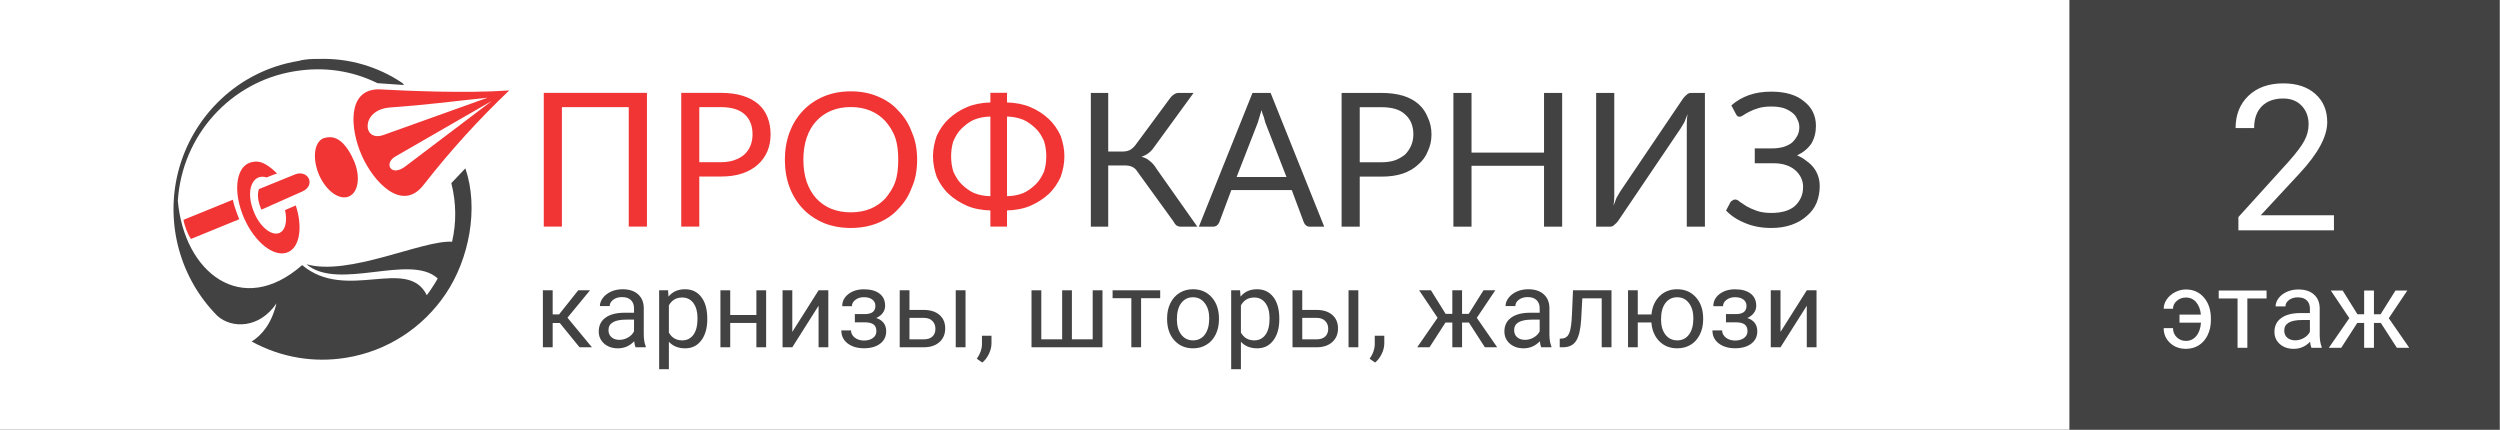 <?xml version="1.0" encoding="UTF-8" standalone="no"?>
<!-- Created with Inkscape (http://www.inkscape.org/) -->

<svg xmlns:dc="http://purl.org/dc/elements/1.1/" xmlns:cc="http://creativecommons.org/ns#" xmlns:rdf="http://www.w3.org/1999/02/22-rdf-syntax-ns#" xmlns:svg="http://www.w3.org/2000/svg" xmlns="http://www.w3.org/2000/svg" xmlns:sodipodi="http://sodipodi.sourceforge.net/DTD/sodipodi-0.dtd" xmlns:inkscape="http://www.inkscape.org/namespaces/inkscape" width="5265mm" height="905mm" viewBox="0 0 5265 905" version="1.1" id="svg8" inkscape:version="0.92.2 2405546, 2018-03-11" sodipodi:docname="banner2.svg">
  <rect x="0" y="0" width="5265" height="905" fill="#333333" stroke="none"/>
  <defs id="defs2" />
  <sodipodi:namedview id="base" pagecolor="#898989" bordercolor="#666666" borderopacity="1.0" inkscape:pageopacity="0.67058824" inkscape:pageshadow="2" inkscape:zoom="0.02" inkscape:cx="-309.51205" inkscape:cy="-1121.9221" inkscape:document-units="mm" inkscape:current-layer="layer1" showgrid="false" inkscape:snap-bbox="true" inkscape:bbox-paths="false" inkscape:bbox-nodes="false" inkscape:snap-bbox-edge-midpoints="false" inkscape:snap-bbox-midpoints="false" inkscape:snap-page="true" inkscape:showpageshadow="false" inkscape:pagecheckerboard="true" showguides="false" inkscape:snap-global="true">
    <sodipodi:guide position="1215.43,176.94" orientation="0,19200" id="guide14773" inkscape:locked="false" />
    <sodipodi:guide position="5080,0" orientation="-3420.472,0" id="guide14775" inkscape:locked="false" />
    <sodipodi:guide position="869.895,728.385" orientation="0,-19200" id="guide14777" inkscape:locked="false" />
    <sodipodi:guide position="947.531,565.631" orientation="3420.472,0" id="guide14779" inkscape:locked="false" />
  </sodipodi:namedview>
  <g inkscape:label="Layer 1" inkscape:groupmode="layer" id="layer1" transform="translate(0,608)">
    <rect y="-608" x="2.8643228e-06" height="905" width="5264.222" id="rect14771" style="opacity:1;vector-effect:none;fill:white;fill-opacity:1;fill-rule:evenodd;stroke:none;stroke-width:1.419;stroke-linecap:butt;stroke-linejoin:miter;stroke-miterlimit:4;stroke-dasharray:none;stroke-dashoffset:0;stroke-opacity:1;paint-order:fill markers stroke" />
    <g id="g14765" transform="matrix(1.011,0,0,1.011,217.142,38.577)" style="stroke-width:0.989">
      <path d="M 451.6,-516.854 C 436.848,-516.854 422.096,-516.854 407.083,-512.598 C 281.367,-492.135 185.819,-397.881 156.146,-280.773 C 129.244,-173.464 160.393,-59.627 238.16,18.57 C 268.003,45.202 325.495,45.202 361.135,-7.67 C 350.821,35.15 330.456,58.779 309.438,71.833 C 369.751,104.992 439.202,116.872 507.086,105.514 C 591.158,91.807 665.831,43.766 713.611,-27.382 C 762.305,-99.575 783.192,-205.448 754.603,-288.867 L 725.36,-258.058 C 735.934,-216.283 735.934,-175.292 726.927,-135.997 C 665.439,-139.783 511.916,-63.674 423.536,-89.131 C 489.854,-32.343 639.852,-112.368 697.031,-59.497 C 694.42,-54.405 691.157,-49.445 687.893,-44.353 C 683.716,-37.434 679.016,-30.907 674.316,-24.641 C 633.847,-106.233 506.303,-10.02 414.659,-87.303 C 288.551,23.27 168.748,-72.16 155.654,-221.244 C 164.338,-357.143 264.82,-468.97 397.949,-490.941 C 460.611,-501.371 518.835,-492.168 571.576,-466.294 L 626.797,-462.429 C 623.534,-466.294 624.708,-465.837 622.881,-466.998 C 572.229,-501.006 512.308,-518.405 451.473,-516.835 Z" id="path871" inkscape:connector-curvature="0" style="fill:#424242;fill-opacity:1;stroke-width:0.262" />
      <path d="M 574.052,-453.454 C 506.951,-453.454 515.045,-369.291 538.544,-316.289 C 562.434,-261.459 622.746,-195.402 668.046,-254.932 C 722.484,-324.644 782.013,-390.283 845.981,-451.131 C 754.599,-444.773 633.19,-450.321 574.052,-453.454 Z M 801.073,-436.078 L 584.366,-358.455 C 539.196,-342.137 536.455,-411.196 597.29,-415.596 C 677.445,-421.353 723.398,-427.958 801.073,-436.078 Z M 807.992,-427.958 L 631.493,-294.357 C 600.162,-269.161 583.974,-298.534 608.125,-313.156 L 807.992,-428.337 Z M 471.573,-353.756 C 467.526,-353.756 463.871,-352.972 458.519,-351.406 C 438.675,-342.398 435.803,-307.412 450.294,-274.253 C 464.915,-241.355 492.722,-221.642 512.434,-230.52 C 532.277,-239.397 536.586,-273.078 521.964,-305.845 C 510.085,-332.868 493.113,-354.408 471.573,-353.756 Z M 303.298,-299.709 C 275.44,-287.307 271.223,-236.002 293.899,-184.567 C 316.484,-133.654 357.475,-101.931 385.282,-114.333 C 409.955,-125.038 415.96,-166.813 401.339,-211.59 L 378.885,-201.93 C 384.107,-179.606 380.06,-159.894 367.527,-154.411 C 351.862,-147.492 328.625,-165.246 315.7,-194.228 C 293.769,-243.835 312.437,-279.344 340.765,-269.945 C 340.765,-269.945 354.473,-275.819 362.436,-278.039 C 347.554,-293.182 332.802,-302.19 321.706,-302.842 C 314.917,-303.234 309.695,-302.19 303.298,-299.709 Z M 401.731,-276.994 L 324.578,-245.663 C 323.403,-241.747 323.011,-240.18 322.619,-236.786 C 321.836,-227.125 324.186,-215.507 329.538,-203.105 H 330.322 L 414.785,-240.572 C 442.853,-252.974 428.623,-285.219 401.731,-276.994 Z M 270.192,-223.47 L 167.36,-181.564 C 169.54,-169.946 175.389,-152.975 182.974,-141.748 L 283.586,-182.87 C 280.714,-189.528 272.803,-210.676 270.192,-223.47 Z" id="path873" inkscape:connector-curvature="0" style="fill:#f13535;fill-opacity:1;stroke-width:0.262" />
    </g>
    <g id="g14788" transform="matrix(1.067,0,0,1.067,153.863,40.497)" style="stroke-width:0.937">
      <g id="g14769" transform="matrix(14.908,0,0,14.908,115.544,-654.84)" style="stroke-width:0.019">
        <path d="M 115.9,29.13 C 116.7,29.12 117.4,28.98 118.1,28.7 C 118.7,28.42 119.2,28.04 119.7,27.56 C 120.2,27.08 120.5,26.52 120.8,25.89 C 121,25.26 121.1,24.58 121.1,23.85 C 121.1,23.14 121,22.46 120.8,21.83 C 120.5,21.19 120.2,20.64 119.7,20.17 C 119.2,19.69 118.7,19.31 118.1,19.03 C 117.4,18.75 116.7,18.6 115.9,18.59 Z M 113.7,18.59 C 112.9,18.6 112.2,18.74 111.5,19.02 C 110.9,19.3 110.4,19.68 109.9,20.16 C 109.4,20.63 109.1,21.19 108.8,21.83 C 108.6,22.46 108.5,23.14 108.5,23.85 C 108.5,24.58 108.6,25.26 108.8,25.89 C 109.1,26.52 109.4,27.08 109.9,27.56 C 110.4,28.04 110.9,28.42 111.5,28.7 C 112.2,28.98 112.9,29.12 113.7,29.13 Z M 115.9,16.72 C 117,16.75 118.1,16.95 119,17.34 C 119.9,17.72 120.7,18.23 121.4,18.88 C 122.1,19.53 122.6,20.28 123,21.13 C 123.3,21.98 123.5,22.89 123.5,23.85 C 123.5,24.82 123.3,25.74 123,26.6 C 122.6,27.45 122.1,28.21 121.4,28.86 C 120.7,29.5 119.9,30.01 119,30.4 C 118.1,30.79 117,30.99 115.9,31.02 V 33.16 H 113.7 V 31.02 C 112.6,30.99 111.5,30.79 110.6,30.4 C 109.7,30.01 108.9,29.5 108.2,28.86 C 107.5,28.21 107,27.45 106.6,26.6 C 106.3,25.74 106.1,24.82 106.1,23.85 C 106.1,22.89 106.3,21.98 106.6,21.13 C 107,20.28 107.5,19.53 108.2,18.88 C 108.9,18.23 109.7,17.72 110.6,17.34 C 111.5,16.95 112.6,16.75 113.7,16.72 V 15.44 H 115.9 Z M 104,24.31 C 104,25.64 103.8,26.86 103.3,27.97 C 102.9,29.07 102.3,30.02 101.5,30.82 C 100.8,31.62 99.86,32.24 98.78,32.69 C 97.71,33.12 96.52,33.34 95.22,33.34 C 93.92,33.34 92.73,33.12 91.66,32.69 C 90.59,32.24 89.67,31.62 88.9,30.82 C 88.13,30.02 87.54,29.07 87.12,27.97 C 86.7,26.86 86.49,25.64 86.49,24.31 C 86.49,22.98 86.7,21.77 87.12,20.66 C 87.54,19.55 88.13,18.6 88.9,17.8 C 89.67,16.99 90.59,16.37 91.66,15.92 C 92.73,15.47 93.92,15.25 95.22,15.25 C 96.52,15.25 97.71,15.47 98.78,15.92 C 99.86,16.37 100.8,16.99 101.5,17.8 C 102.3,18.6 102.9,19.55 103.3,20.66 C 103.8,21.77 104,22.98 104,24.31 Z M 101.5,24.31 C 101.5,23.22 101.4,22.25 101.1,21.38 C 100.8,20.51 100.3,19.78 99.79,19.19 C 99.24,18.59 98.58,18.13 97.81,17.81 C 97.04,17.49 96.17,17.33 95.22,17.33 C 94.27,17.33 93.41,17.49 92.63,17.81 C 91.86,18.13 91.2,18.59 90.65,19.19 C 90.1,19.78 89.68,20.51 89.38,21.38 C 89.09,22.25 88.94,23.22 88.94,24.31 C 88.94,25.4 89.09,26.37 89.38,27.24 C 89.68,28.09 90.1,28.82 90.65,29.43 C 91.2,30.02 91.86,30.48 92.63,30.8 C 93.41,31.11 94.27,31.27 95.22,31.27 C 96.17,31.27 97.04,31.11 97.81,30.8 C 98.58,30.48 99.24,30.02 99.79,29.43 C 100.3,28.82 100.8,28.09 101.1,27.24 C 101.4,26.37 101.5,25.4 101.5,24.31 Z M 78,24.63 C 78.69,24.63 79.29,24.54 79.8,24.36 C 80.33,24.18 80.77,23.93 81.13,23.61 C 81.49,23.28 81.76,22.88 81.94,22.43 C 82.12,21.98 82.21,21.48 82.21,20.94 C 82.21,19.81 81.86,18.92 81.16,18.29 C 80.47,17.66 79.42,17.34 78,17.34 H 75.16 V 24.63 Z M 78,15.45 C 79.12,15.45 80.09,15.58 80.92,15.84 C 81.75,16.1 82.43,16.47 82.98,16.94 C 83.53,17.42 83.93,18 84.19,18.67 C 84.46,19.35 84.6,20.11 84.6,20.94 C 84.6,21.76 84.46,22.51 84.17,23.2 C 83.88,23.88 83.45,24.47 82.89,24.97 C 82.34,25.46 81.66,25.85 80.83,26.13 C 80.02,26.4 79.07,26.53 78,26.53 H 75.16 V 33.16 H 72.77 V 15.45 Z M 68.23,33.16 H 65.82 V 17.34 H 56.97 V 33.16 H 54.57 V 15.45 H 68.23 Z" id="path875" inkscape:connector-curvature="0" style="fill:#f13535;fill-opacity:1;stroke-width:0.019" />
        <path d="M 211.8,17.11 Q 212.8,16.23 214.1,15.76 Q 215.4,15.29 217.1,15.29 Q 218.5,15.29 219.6,15.62 Q 220.7,15.95 221.4,16.56 Q 222.2,17.16 222.6,17.99 Q 223,18.82 223,19.81 Q 223,21.14 222.4,22.16 Q 221.7,23.17 220.5,23.73 Q 221.2,24.01 221.7,24.43 Q 222.3,24.84 222.7,25.36 Q 223.1,25.88 223.3,26.5 Q 223.5,27.11 223.5,27.79 Q 223.5,28.95 223.1,29.97 Q 222.7,30.98 221.8,31.74 Q 221,32.48 219.8,32.91 Q 218.6,33.34 217.1,33.34 Q 215.2,33.34 213.7,32.72 Q 212.1,32.09 211.1,31.03 L 211.7,29.89 Q 211.8,29.76 212,29.67 Q 212.1,29.57 212.3,29.57 Q 212.6,29.57 212.9,29.86 Q 213.3,30.13 213.8,30.46 Q 214.4,30.8 215.2,31.08 Q 216,31.35 217.1,31.35 Q 218.1,31.35 218.9,31.12 Q 219.7,30.88 220.2,30.44 Q 220.7,29.99 221,29.35 Q 221.3,28.71 221.3,27.9 Q 221.3,27.21 221,26.63 Q 220.7,26.05 220.2,25.64 Q 219.7,25.22 219,25 Q 218.3,24.77 217.4,24.77 H 214.9 V 22.8 H 217.3 Q 218,22.8 218.7,22.61 Q 219.3,22.43 219.8,22.07 Q 220.2,21.71 220.5,21.19 Q 220.8,20.67 220.8,20.01 Q 220.8,19.4 220.5,18.89 Q 220.3,18.39 219.8,18.03 Q 219.3,17.66 218.7,17.46 Q 218,17.26 217.1,17.26 Q 216.1,17.26 215.4,17.47 Q 214.7,17.68 214.2,17.94 Q 213.7,18.19 213.4,18.4 Q 213.1,18.61 212.9,18.61 Q 212.7,18.61 212.6,18.52 Q 212.5,18.44 212.4,18.24 Z M 208.3,15.46 V 33.17 H 205.9 V 20.59 Q 205.9,20.06 205.9,19.49 Q 205.9,18.91 206,18.26 Q 205.8,18.82 205.6,19.3 Q 205.3,19.78 205.1,20.14 L 196.8,32.42 Q 196.6,32.7 196.3,32.93 Q 196.1,33.17 195.7,33.17 H 193.9 V 15.46 H 196.3 V 28.05 Q 196.3,28.58 196.3,29.16 Q 196.3,29.73 196.2,30.39 Q 196.4,29.82 196.6,29.34 Q 196.9,28.86 197.1,28.49 L 205.4,16.21 Q 205.6,15.93 205.9,15.69 Q 206.1,15.46 206.5,15.46 Z M 189.4,15.46 V 33.17 H 187 V 25.11 H 177.4 V 33.17 H 175 V 15.46 H 177.4 V 23.36 H 187 V 15.46 Z M 165.5,24.64 Q 166.5,24.64 167.3,24.37 Q 168,24.1 168.6,23.62 Q 169.1,23.12 169.4,22.44 Q 169.7,21.76 169.7,20.95 Q 169.7,19.25 168.6,18.3 Q 167.6,17.35 165.5,17.35 H 162.6 V 24.64 Z M 165.5,15.46 Q 167.1,15.46 168.4,15.85 Q 169.6,16.24 170.4,16.95 Q 171.2,17.67 171.6,18.68 Q 172.1,19.7 172.1,20.95 Q 172.1,22.18 171.6,23.21 Q 171.2,24.23 170.3,24.98 Q 169.5,25.72 168.3,26.14 Q 167.1,26.54 165.5,26.54 H 162.6 V 33.17 H 160.2 V 15.46 Z M 152.9,26.59 L 150.1,19.39 Q 150,19.07 149.9,18.65 Q 149.7,18.21 149.6,17.73 Q 149.3,18.73 149.1,19.4 L 146.3,26.59 Z M 157.9,33.17 H 156 Q 155.7,33.17 155.5,33.01 Q 155.3,32.85 155.2,32.6 L 153.6,28.32 H 145.6 L 144,32.6 Q 143.9,32.82 143.7,33 Q 143.5,33.17 143.1,33.17 H 141.3 L 148.4,15.46 H 150.8 Z M 141.1,33.17 H 138.9 Q 138.6,33.17 138.3,32.98 Q 138.1,32.79 137.9,32.42 L 133.2,25.93 Q 132.9,25.44 132.5,25.26 Q 132.1,25.06 131.5,25.06 H 129.3 V 33.17 H 127 V 15.46 H 129.3 V 23.22 H 131.2 Q 131.7,23.22 132.1,23.05 Q 132.5,22.87 132.9,22.37 L 137.5,16.14 Q 137.7,15.84 138,15.66 Q 138.3,15.46 138.6,15.46 H 140.6 L 135.3,22.74 Q 134.7,23.59 133.7,23.91 Q 134.4,24.09 134.8,24.47 Q 135.3,24.84 135.7,25.51 Z" id="path877" inkscape:connector-curvature="0" style="fill:#424242;fill-opacity:1;stroke-width:0.019" />
      </g>
    </g>
    <g id="g15598" transform="translate(74.835,18.709)">
      <g id="text14811" style="font-style:normal;font-variant:normal;font-weight:normal;font-stretch:normal;font-size:46.718px;line-height:8.111px;font-family:Roboto;-inkscape-font-specification:Roboto;font-variant-ligatures:normal;font-variant-caps:normal;font-variant-numeric:normal;font-feature-settings:normal;text-align:start;writing-mode:lr-tb;text-anchor:start;opacity:1;fill:#424242;fill-opacity:1;fill-rule:nonzero;stroke:none;stroke-width:5.292;stroke-linecap:square;stroke-linejoin:miter;stroke-miterlimit:4;stroke-dasharray:5.292, 10.583;stroke-dashoffset:0;stroke-opacity:1;paint-order:stroke fill markers" aria-label="карнизы, шторы, жалюзи">
        <path id="path15517" style="font-size:227.101px;fill:#424242;fill-opacity:1;stroke:none;stroke-width:5.292" d="M 1104.064,53.521 H 1089.094 V 104.641 H 1068.468 V -15.341 H 1089.094 V 35.446 H 1102.511 L 1142.875,-15.341 H 1167.714 L 1120.254,42.322 L 1171.706,104.641 H 1145.647 Z" inkscape:connector-curvature="0" />
        <path id="path15519" style="font-size:227.101px;fill:#424242;fill-opacity:1;stroke:none;stroke-width:5.292" d="M 1263.633,104.641 Q 1261.859,101.093 1260.75,92 Q 1246.446,106.859 1226.597,106.859 Q 1208.854,106.859 1197.433,96.879 Q 1186.122,86.788 1186.122,71.375 Q 1186.122,52.634 1200.316,42.322 Q 1214.62,31.898 1240.458,31.898 H 1260.418 V 22.472 Q 1260.418,11.716 1253.986,5.395 Q 1247.555,-1.036 1235.024,-1.036 Q 1224.046,-1.036 1216.616,4.508 Q 1209.187,10.053 1209.187,17.926 H 1188.561 Q 1188.561,8.944 1194.882,0.627 Q 1201.314,-7.8 1212.181,-12.68 Q 1223.159,-17.559 1236.244,-17.559 Q 1256.98,-17.559 1268.734,-7.135 Q 1280.489,3.178 1280.932,21.364 V 76.586 Q 1280.932,93.109 1285.146,102.867 V 104.641 Z M 1229.591,89.006 Q 1239.238,89.006 1247.887,84.016 Q 1256.537,79.026 1260.418,71.042 V 46.424 H 1244.339 Q 1206.636,46.424 1206.636,68.491 Q 1206.636,78.139 1213.068,83.572 Q 1219.5,89.006 1229.591,89.006 Z" inkscape:connector-curvature="0" />
        <path id="path15521" style="font-size:227.101px;fill:#424242;fill-opacity:1;stroke:none;stroke-width:5.292" d="M 1414.665,45.981 Q 1414.665,73.371 1402.134,90.115 Q 1389.604,106.859 1368.202,106.859 Q 1346.357,106.859 1333.826,92.998 V 150.771 H 1313.312 V -15.341 H 1332.052 L 1333.05,-2.034 Q 1345.581,-17.559 1367.87,-17.559 Q 1389.493,-17.559 1402.023,-1.258 Q 1414.665,15.043 1414.665,44.096 Z M 1394.15,43.652 Q 1394.15,23.36 1385.501,11.605 Q 1376.851,-0.149 1361.771,-0.149 Q 1343.141,-0.149 1333.826,16.373 V 73.703 Q 1343.03,90.115 1361.992,90.115 Q 1376.741,90.115 1385.39,78.472 Q 1394.15,66.717 1394.15,43.652 Z" inkscape:connector-curvature="0" />
        <path id="path15523" style="font-size:227.101px;fill:#424242;fill-opacity:1;stroke:none;stroke-width:5.292" d="M 1538.639,104.641 H 1518.124 V 53.411 H 1463.013 V 104.641 H 1442.387 V -15.341 H 1463.013 V 36.666 H 1518.124 V -15.341 H 1538.639 Z" inkscape:connector-curvature="0" />
        <path id="path15525" style="font-size:227.101px;fill:#424242;fill-opacity:1;stroke:none;stroke-width:5.292" d="M 1649.085,-15.341 H 1669.599 V 104.641 H 1649.085 V 17.15 L 1593.751,104.641 H 1573.236 V -15.341 H 1593.751 V 72.262 Z" inkscape:connector-curvature="0" />
        <path id="path15527" style="font-size:227.101px;fill:#424242;fill-opacity:1;stroke:none;stroke-width:5.292" d="M 1768.734,17.482 Q 1768.734,9.055 1762.303,4.176 Q 1755.871,-0.814 1744.671,-0.814 Q 1733.804,-0.814 1726.486,4.841 Q 1719.278,10.496 1719.278,18.148 H 1698.874 Q 1698.874,2.512 1711.959,-7.468 Q 1725.044,-17.448 1744.671,-17.448 Q 1765.74,-17.448 1777.495,-8.355 Q 1789.249,0.627 1789.249,17.371 Q 1789.249,25.466 1784.37,32.231 Q 1779.491,38.995 1770.509,42.987 Q 1791.467,50.084 1791.467,70.931 Q 1791.467,87.454 1778.715,97.101 Q 1765.962,106.748 1744.671,106.748 Q 1723.935,106.748 1710.407,96.657 Q 1696.989,86.456 1696.989,69.157 H 1717.393 Q 1717.393,77.917 1725.155,84.238 Q 1733.028,90.448 1744.671,90.448 Q 1756.426,90.448 1763.633,85.014 Q 1770.841,79.58 1770.841,70.931 Q 1770.841,60.84 1764.742,56.515 Q 1758.754,52.08 1746.002,52.08 H 1725.488 V 34.781 H 1747.776 Q 1768.734,34.227 1768.734,17.482 Z" inkscape:connector-curvature="0" />
        <path id="path15529" style="font-size:227.101px;fill:#424242;fill-opacity:1;stroke:none;stroke-width:5.292" d="M 1840.48,26.021 H 1871.64 Q 1892.043,26.243 1903.909,36.666 Q 1915.774,47.09 1915.774,64.943 Q 1915.774,82.907 1903.576,93.774 Q 1891.378,104.641 1870.753,104.641 H 1819.965 V -15.341 H 1840.48 Z M 1958.577,104.641 H 1937.951 V -15.341 H 1958.577 Z M 1840.48,42.765 V 87.897 H 1870.974 Q 1882.507,87.897 1888.828,82.02 Q 1895.148,76.032 1895.148,65.719 Q 1895.148,55.739 1888.938,49.419 Q 1882.84,42.987 1871.751,42.765 Z" inkscape:connector-curvature="0" />
        <path id="path15531" style="font-size:227.101px;fill:#424242;fill-opacity:1;stroke:none;stroke-width:5.292" d="M 1993.951,136.799 L 1982.307,128.815 Q 1992.731,114.289 1993.174,98.875 V 80.357 H 2013.245 V 96.436 Q 2013.245,107.635 2007.701,118.835 Q 2002.267,130.035 1993.951,136.799 Z" inkscape:connector-curvature="0" />
        <path id="path15533" style="font-size:227.101px;fill:#424242;fill-opacity:1;stroke:none;stroke-width:5.292" d="M 2118.147,-15.341 V 87.897 H 2162.059 V -15.341 H 2182.573 V 87.897 H 2226.375 V -15.341 H 2247 V 104.641 H 2097.521 V -15.341 Z" inkscape:connector-curvature="0" />
        <path id="path15535" style="font-size:227.101px;fill:#424242;fill-opacity:1;stroke:none;stroke-width:5.292" d="M 2368.535,1.293 H 2328.282 V 104.641 H 2307.767 V 1.293 H 2268.291 V -15.341 H 2368.535 Z" inkscape:connector-curvature="0" />
        <path id="path15537" style="font-size:227.101px;fill:#424242;fill-opacity:1;stroke:none;stroke-width:5.292" d="M 2383.061,43.541 Q 2383.061,25.91 2389.936,11.827 Q 2396.922,-2.256 2409.231,-9.907 Q 2421.651,-17.559 2437.508,-17.559 Q 2462.015,-17.559 2477.095,-0.593 Q 2492.287,16.373 2492.287,44.539 V 45.981 Q 2492.287,63.501 2485.523,77.474 Q 2478.87,91.335 2466.339,99.097 Q 2453.919,106.859 2437.73,106.859 Q 2413.334,106.859 2398.142,89.893 Q 2383.061,72.927 2383.061,44.983 Z M 2403.687,45.981 Q 2403.687,65.941 2412.89,78.028 Q 2422.205,90.115 2437.73,90.115 Q 2453.365,90.115 2462.569,77.917 Q 2471.773,65.608 2471.773,43.541 Q 2471.773,23.803 2462.347,11.605 Q 2453.032,-0.703 2437.508,-0.703 Q 2422.316,-0.703 2413.001,11.383 Q 2403.687,23.47 2403.687,45.981 Z" inkscape:connector-curvature="0" />
        <path id="path15539" style="font-size:227.101px;fill:#424242;fill-opacity:1;stroke:none;stroke-width:5.292" d="M 2619.367,45.981 Q 2619.367,73.371 2606.836,90.115 Q 2594.305,106.859 2572.904,106.859 Q 2551.059,106.859 2538.528,92.998 V 150.771 H 2518.014 V -15.341 H 2536.754 L 2537.752,-2.034 Q 2550.282,-17.559 2572.571,-17.559 Q 2594.195,-17.559 2606.725,-1.258 Q 2619.367,15.043 2619.367,44.096 Z M 2598.852,43.652 Q 2598.852,23.36 2590.203,11.605 Q 2581.553,-0.149 2566.472,-0.149 Q 2547.843,-0.149 2538.528,16.373 V 73.703 Q 2547.732,90.115 2566.694,90.115 Q 2581.442,90.115 2590.092,78.472 Q 2598.852,66.717 2598.852,43.652 Z" inkscape:connector-curvature="0" />
        <path id="path15541" style="font-size:227.101px;fill:#424242;fill-opacity:1;stroke:none;stroke-width:5.292" d="M 2667.714,26.021 H 2698.874 Q 2719.278,26.243 2731.143,36.666 Q 2743.008,47.09 2743.008,64.943 Q 2743.008,82.907 2730.81,93.774 Q 2718.612,104.641 2697.987,104.641 H 2647.2 V -15.341 H 2667.714 Z M 2785.811,104.641 H 2765.186 V -15.341 H 2785.811 Z M 2667.714,42.765 V 87.897 H 2698.209 Q 2709.741,87.897 2716.062,82.02 Q 2722.383,76.032 2722.383,65.719 Q 2722.383,55.739 2716.173,49.419 Q 2710.074,42.987 2698.985,42.765 Z" inkscape:connector-curvature="0" />
        <path id="path15543" style="font-size:227.101px;fill:#424242;fill-opacity:1;stroke:none;stroke-width:5.292" d="M 2821.185,136.799 L 2809.542,128.815 Q 2819.965,114.289 2820.409,98.875 V 80.357 H 2840.48 V 96.436 Q 2840.48,107.635 2834.935,118.835 Q 2829.502,130.035 2821.185,136.799 Z" inkscape:connector-curvature="0" />
        <path id="path15545" style="font-size:227.101px;fill:#424242;fill-opacity:1;stroke:none;stroke-width:5.292" d="M 3018.679,52.523 H 3004.263 V 104.641 H 2983.749 V 52.523 H 2969.333 L 2935.734,104.641 H 2909.786 L 2952.7,42.543 L 2913.889,-15.341 H 2938.728 L 2969.666,34.338 H 2983.749 V -15.341 H 3004.263 V 34.338 H 3018.235 L 3049.395,-15.341 H 3074.235 L 3035.312,42.654 L 3078.227,104.641 H 3052.278 Z" inkscape:connector-curvature="0" />
        <path id="path15547" style="font-size:227.101px;fill:#424242;fill-opacity:1;stroke:none;stroke-width:5.292" d="M 3170.93,104.641 Q 3169.156,101.093 3168.047,92 Q 3153.742,106.859 3133.893,106.859 Q 3116.151,106.859 3104.729,96.879 Q 3093.418,86.788 3093.418,71.375 Q 3093.418,52.634 3107.612,42.322 Q 3121.917,31.898 3147.754,31.898 H 3167.714 V 22.472 Q 3167.714,11.716 3161.283,5.395 Q 3154.851,-1.036 3142.321,-1.036 Q 3131.343,-1.036 3123.913,4.508 Q 3116.483,10.053 3116.483,17.926 H 3095.858 Q 3095.858,8.944 3102.179,0.627 Q 3108.61,-7.8 3119.477,-12.68 Q 3130.455,-17.559 3143.54,-17.559 Q 3164.277,-17.559 3176.031,-7.135 Q 3187.785,3.178 3188.229,21.364 V 76.586 Q 3188.229,93.109 3192.443,102.867 V 104.641 Z M 3136.887,89.006 Q 3146.534,89.006 3155.184,84.016 Q 3163.833,79.026 3167.714,71.042 V 46.424 H 3151.635 Q 3113.933,46.424 3113.933,68.491 Q 3113.933,78.139 3120.365,83.572 Q 3126.796,89.006 3136.887,89.006 Z" inkscape:connector-curvature="0" />
        <path id="path15549" style="font-size:227.101px;fill:#424242;fill-opacity:1;stroke:none;stroke-width:5.292" d="M 3318.967,-15.341 V 104.641 H 3298.342 V 1.625 H 3257.535 L 3255.095,46.535 Q 3253.099,77.474 3244.671,90.78 Q 3236.355,104.087 3218.169,104.641 H 3209.963 V 86.566 L 3215.84,86.123 Q 3225.82,85.014 3230.145,74.59 Q 3234.47,64.167 3235.689,36.001 L 3237.907,-15.341 Z" inkscape:connector-curvature="0" />
        <path id="path15551" style="font-size:227.101px;fill:#424242;fill-opacity:1;stroke:none;stroke-width:5.292" d="M 3374.301,35.557 H 3403.132 Q 3405.461,11.605 3420.098,-2.921 Q 3434.847,-17.559 3457.246,-17.559 Q 3480.755,-17.559 3495.725,-1.701 Q 3510.695,14.156 3511.915,39.549 L 3512.026,45.981 Q 3512.026,63.501 3505.15,77.584 Q 3498.275,91.667 3485.856,99.319 Q 3473.436,106.859 3457.468,106.859 Q 3434.292,106.859 3419.544,91.778 Q 3404.796,76.586 3403.021,52.413 H 3374.301 V 104.641 H 3353.787 V -15.341 H 3374.301 Z M 3423.314,45.981 Q 3423.314,65.941 3432.518,78.028 Q 3441.833,90.115 3457.468,90.115 Q 3473.103,90.115 3482.196,77.806 Q 3491.4,65.497 3491.4,43.541 Q 3491.4,23.914 3482.085,11.605 Q 3472.771,-0.703 3457.246,-0.703 Q 3441.943,-0.703 3432.629,11.383 Q 3423.314,23.47 3423.314,45.981 Z" inkscape:connector-curvature="0" />
        <path id="path15553" style="font-size:227.101px;fill:#424242;fill-opacity:1;stroke:none;stroke-width:5.292" d="M 3603.287,17.482 Q 3603.287,9.055 3596.856,4.176 Q 3590.424,-0.814 3579.224,-0.814 Q 3568.357,-0.814 3561.039,4.841 Q 3553.831,10.496 3553.831,18.148 H 3533.427 Q 3533.427,2.512 3546.512,-7.468 Q 3559.597,-17.448 3579.224,-17.448 Q 3600.294,-17.448 3612.048,-8.355 Q 3623.802,0.627 3623.802,17.371 Q 3623.802,25.466 3618.923,32.231 Q 3614.044,38.995 3605.062,42.987 Q 3626.02,50.084 3626.02,70.931 Q 3626.02,87.454 3613.267,97.101 Q 3600.515,106.748 3579.224,106.748 Q 3558.488,106.748 3544.96,96.657 Q 3531.542,86.456 3531.542,69.157 H 3551.946 Q 3551.946,77.917 3559.708,84.238 Q 3567.581,90.448 3579.224,90.448 Q 3590.979,90.448 3598.187,85.014 Q 3605.394,79.58 3605.394,70.931 Q 3605.394,60.84 3599.296,56.515 Q 3593.307,52.08 3580.555,52.08 H 3560.041 V 34.781 H 3582.329 Q 3603.287,34.227 3603.287,17.482 Z" inkscape:connector-curvature="0" />
        <path id="path15555" style="font-size:227.101px;fill:#424242;fill-opacity:1;stroke:none;stroke-width:5.292" d="M 3730.256,-15.341 H 3750.77 V 104.641 H 3730.256 V 17.15 L 3674.922,104.641 H 3654.407 V -15.341 H 3674.922 V 72.262 Z" inkscape:connector-curvature="0" />
      </g>
    </g>
    <rect style="opacity:1;vector-effect:none;fill:#424242;fill-opacity:1;fill-rule:evenodd;stroke:none;stroke-width:1.419;stroke-linecap:butt;stroke-linejoin:miter;stroke-miterlimit:4;stroke-dasharray:none;stroke-dashoffset:0;stroke-opacity:1;paint-order:fill markers stroke" id="rect14813" width="906.06" height="905" x="4358.161" y="-608" />
    <g id="g15575" transform="translate(174.862,9.354)">
      <g id="text14821" style="font-style:normal;font-variant:normal;font-weight:normal;font-stretch:normal;font-size:228.257px;line-height:8.152px;font-family:Roboto;-inkscape-font-specification:Roboto;font-variant-ligatures:normal;font-variant-caps:normal;font-variant-numeric:normal;font-feature-settings:normal;text-align:start;writing-mode:lr-tb;text-anchor:start;opacity:1;fill:white;fill-opacity:1;fill-rule:nonzero;stroke:none;stroke-width:5.292;stroke-linecap:square;stroke-linejoin:miter;stroke-miterlimit:4;stroke-dasharray:5.292, 10.583;stroke-dashoffset:0;stroke-opacity:1;paint-order:stroke fill markers" aria-label="этаж">
        <path id="path15558" style="fill:white;fill-opacity:1;stroke-width:5.292" d="M 4428.659,9.205 Q 4417.625,9.205 4409.489,16.227 Q 4401.464,23.248 4401.464,32.833 H 4381.848 Q 4381.848,22.468 4388.424,12.995 Q 4395,3.521 4405.922,-2.052 Q 4416.845,-7.736 4428.659,-7.736 Q 4452.175,-7.736 4466.664,9.317 Q 4481.265,26.258 4481.265,53.675 V 57.13 Q 4481.265,74.071 4474.578,88.114 Q 4468.002,102.046 4455.965,109.736 Q 4444.039,117.315 4428.659,117.315 Q 4408.597,117.315 4395.222,104.832 Q 4381.848,92.35 4381.848,73.737 H 4401.464 Q 4401.464,85.105 4409.377,92.907 Q 4417.29,100.597 4428.659,100.597 Q 4441.922,100.597 4450.503,90.343 Q 4459.086,80.09 4460.423,62.146 H 4415.173 V 45.205 H 4460.2 Q 4458.64,28.932 4450.281,19.124 Q 4441.922,9.205 4428.659,9.205 Z" inkscape:connector-curvature="0" />
        <path id="path15560" style="fill:white;fill-opacity:1;stroke-width:5.292" d="M 4598.514,11.211 H 4558.056 V 115.086 H 4537.437 V 11.211 H 4497.76 V -5.507 H 4598.514 Z" inkscape:connector-curvature="0" />
        <path id="path15562" style="fill:white;fill-opacity:1;stroke-width:5.292" d="M 4693.027,115.086 Q 4691.244,111.52 4690.129,102.38 Q 4675.752,117.315 4655.801,117.315 Q 4637.969,117.315 4626.489,107.284 Q 4615.121,97.142 4615.121,81.65 Q 4615.121,62.814 4629.387,52.449 Q 4643.764,41.973 4669.733,41.973 H 4689.795 V 32.499 Q 4689.795,21.688 4683.33,15.335 Q 4676.866,8.871 4664.272,8.871 Q 4653.238,8.871 4645.77,14.443 Q 4638.303,20.016 4638.303,27.929 H 4617.573 Q 4617.573,18.902 4623.926,10.543 Q 4630.39,2.072 4641.312,-2.832 Q 4652.346,-7.736 4665.498,-7.736 Q 4686.34,-7.736 4698.154,2.741 Q 4709.968,13.106 4710.414,31.384 V 86.888 Q 4710.414,103.495 4714.649,113.303 V 115.086 Z M 4658.811,99.371 Q 4668.507,99.371 4677.2,94.356 Q 4685.894,89.34 4689.795,81.316 V 56.573 H 4673.634 Q 4635.74,56.573 4635.74,78.752 Q 4635.74,88.449 4642.204,93.91 Q 4648.668,99.371 4658.811,99.371 Z" inkscape:connector-curvature="0" />
        <path id="path15564" style="fill:white;fill-opacity:1;stroke-width:5.292" d="M 4839.143,62.703 H 4824.654 V 115.086 H 4804.035 V 62.703 H 4789.546 L 4755.775,115.086 H 4729.695 L 4772.828,52.672 L 4733.819,-5.507 H 4758.785 L 4789.88,44.424 H 4804.035 V -5.507 H 4824.654 V 44.424 H 4838.697 L 4870.015,-5.507 H 4894.981 L 4855.861,52.784 L 4898.993,115.086 H 4872.913 Z" inkscape:connector-curvature="0" />
      </g>
    </g>
    <g aria-label="2" transform="matrix(1.003,0,0,0.997,179.539,-14.032)" style="font-style:normal;font-variant:normal;font-weight:normal;font-stretch:normal;font-size:430.668px;line-height:15.381px;font-family:Roboto;-inkscape-font-specification:Roboto;font-variant-ligatures:normal;font-variant-caps:normal;font-variant-numeric:normal;font-feature-settings:normal;text-align:start;writing-mode:lr-tb;text-anchor:start;opacity:1;fill:white;fill-opacity:1;fill-rule:nonzero;stroke:none;stroke-width:5.292;stroke-linecap:square;stroke-linejoin:miter;stroke-miterlimit:4;stroke-dasharray:5.292, 10.583;stroke-dashoffset:0;stroke-opacity:1;paint-order:stroke fill markers" id="text14825">
      <path d="M 4721.577,-109.259 H 4520.963 V -137.227 L 4626.948,-254.988 Q 4650.5,-281.695 4659.332,-298.307 Q 4668.374,-315.13 4668.374,-333.005 Q 4668.374,-356.977 4653.865,-372.328 Q 4639.355,-387.679 4615.172,-387.679 Q 4586.152,-387.679 4569.96,-371.067 Q 4553.978,-354.664 4553.978,-325.224 H 4515.075 Q 4515.075,-367.492 4542.202,-393.567 Q 4569.54,-419.643 4615.172,-419.643 Q 4657.86,-419.643 4682.674,-397.142 Q 4707.488,-374.852 4707.488,-337.631 Q 4707.488,-292.419 4649.869,-229.964 L 4567.857,-141.013 H 4721.577 Z" style="stroke-width:5.292" id="path15567" inkscape:connector-curvature="0" />
    </g>
    <flowRoot xml:space="preserve" id="flowRoot14827" style="font-style:normal;font-variant:normal;font-weight:normal;font-stretch:normal;font-size:700px;line-height:25px;font-family:Roboto;-inkscape-font-specification:Roboto;font-variant-ligatures:normal;font-variant-caps:normal;font-variant-numeric:normal;font-feature-settings:normal;text-align:start;writing-mode:lr-tb;text-anchor:start;opacity:1;fill:white;fill-opacity:1;fill-rule:nonzero;stroke:none;stroke-width:20;stroke-linecap:square;stroke-linejoin:miter;stroke-miterlimit:4;stroke-dasharray:20, 40;stroke-dashoffset:0;stroke-opacity:1;paint-order:stroke fill markers"><flowRegion id="flowRegion14829"><rect id="rect14831" width="3164.303" height="5762.92" x="16201.584" y="-716.102" /></flowRegion><flowPara id="flowPara14833" /></flowRoot>  </g>
</svg>
